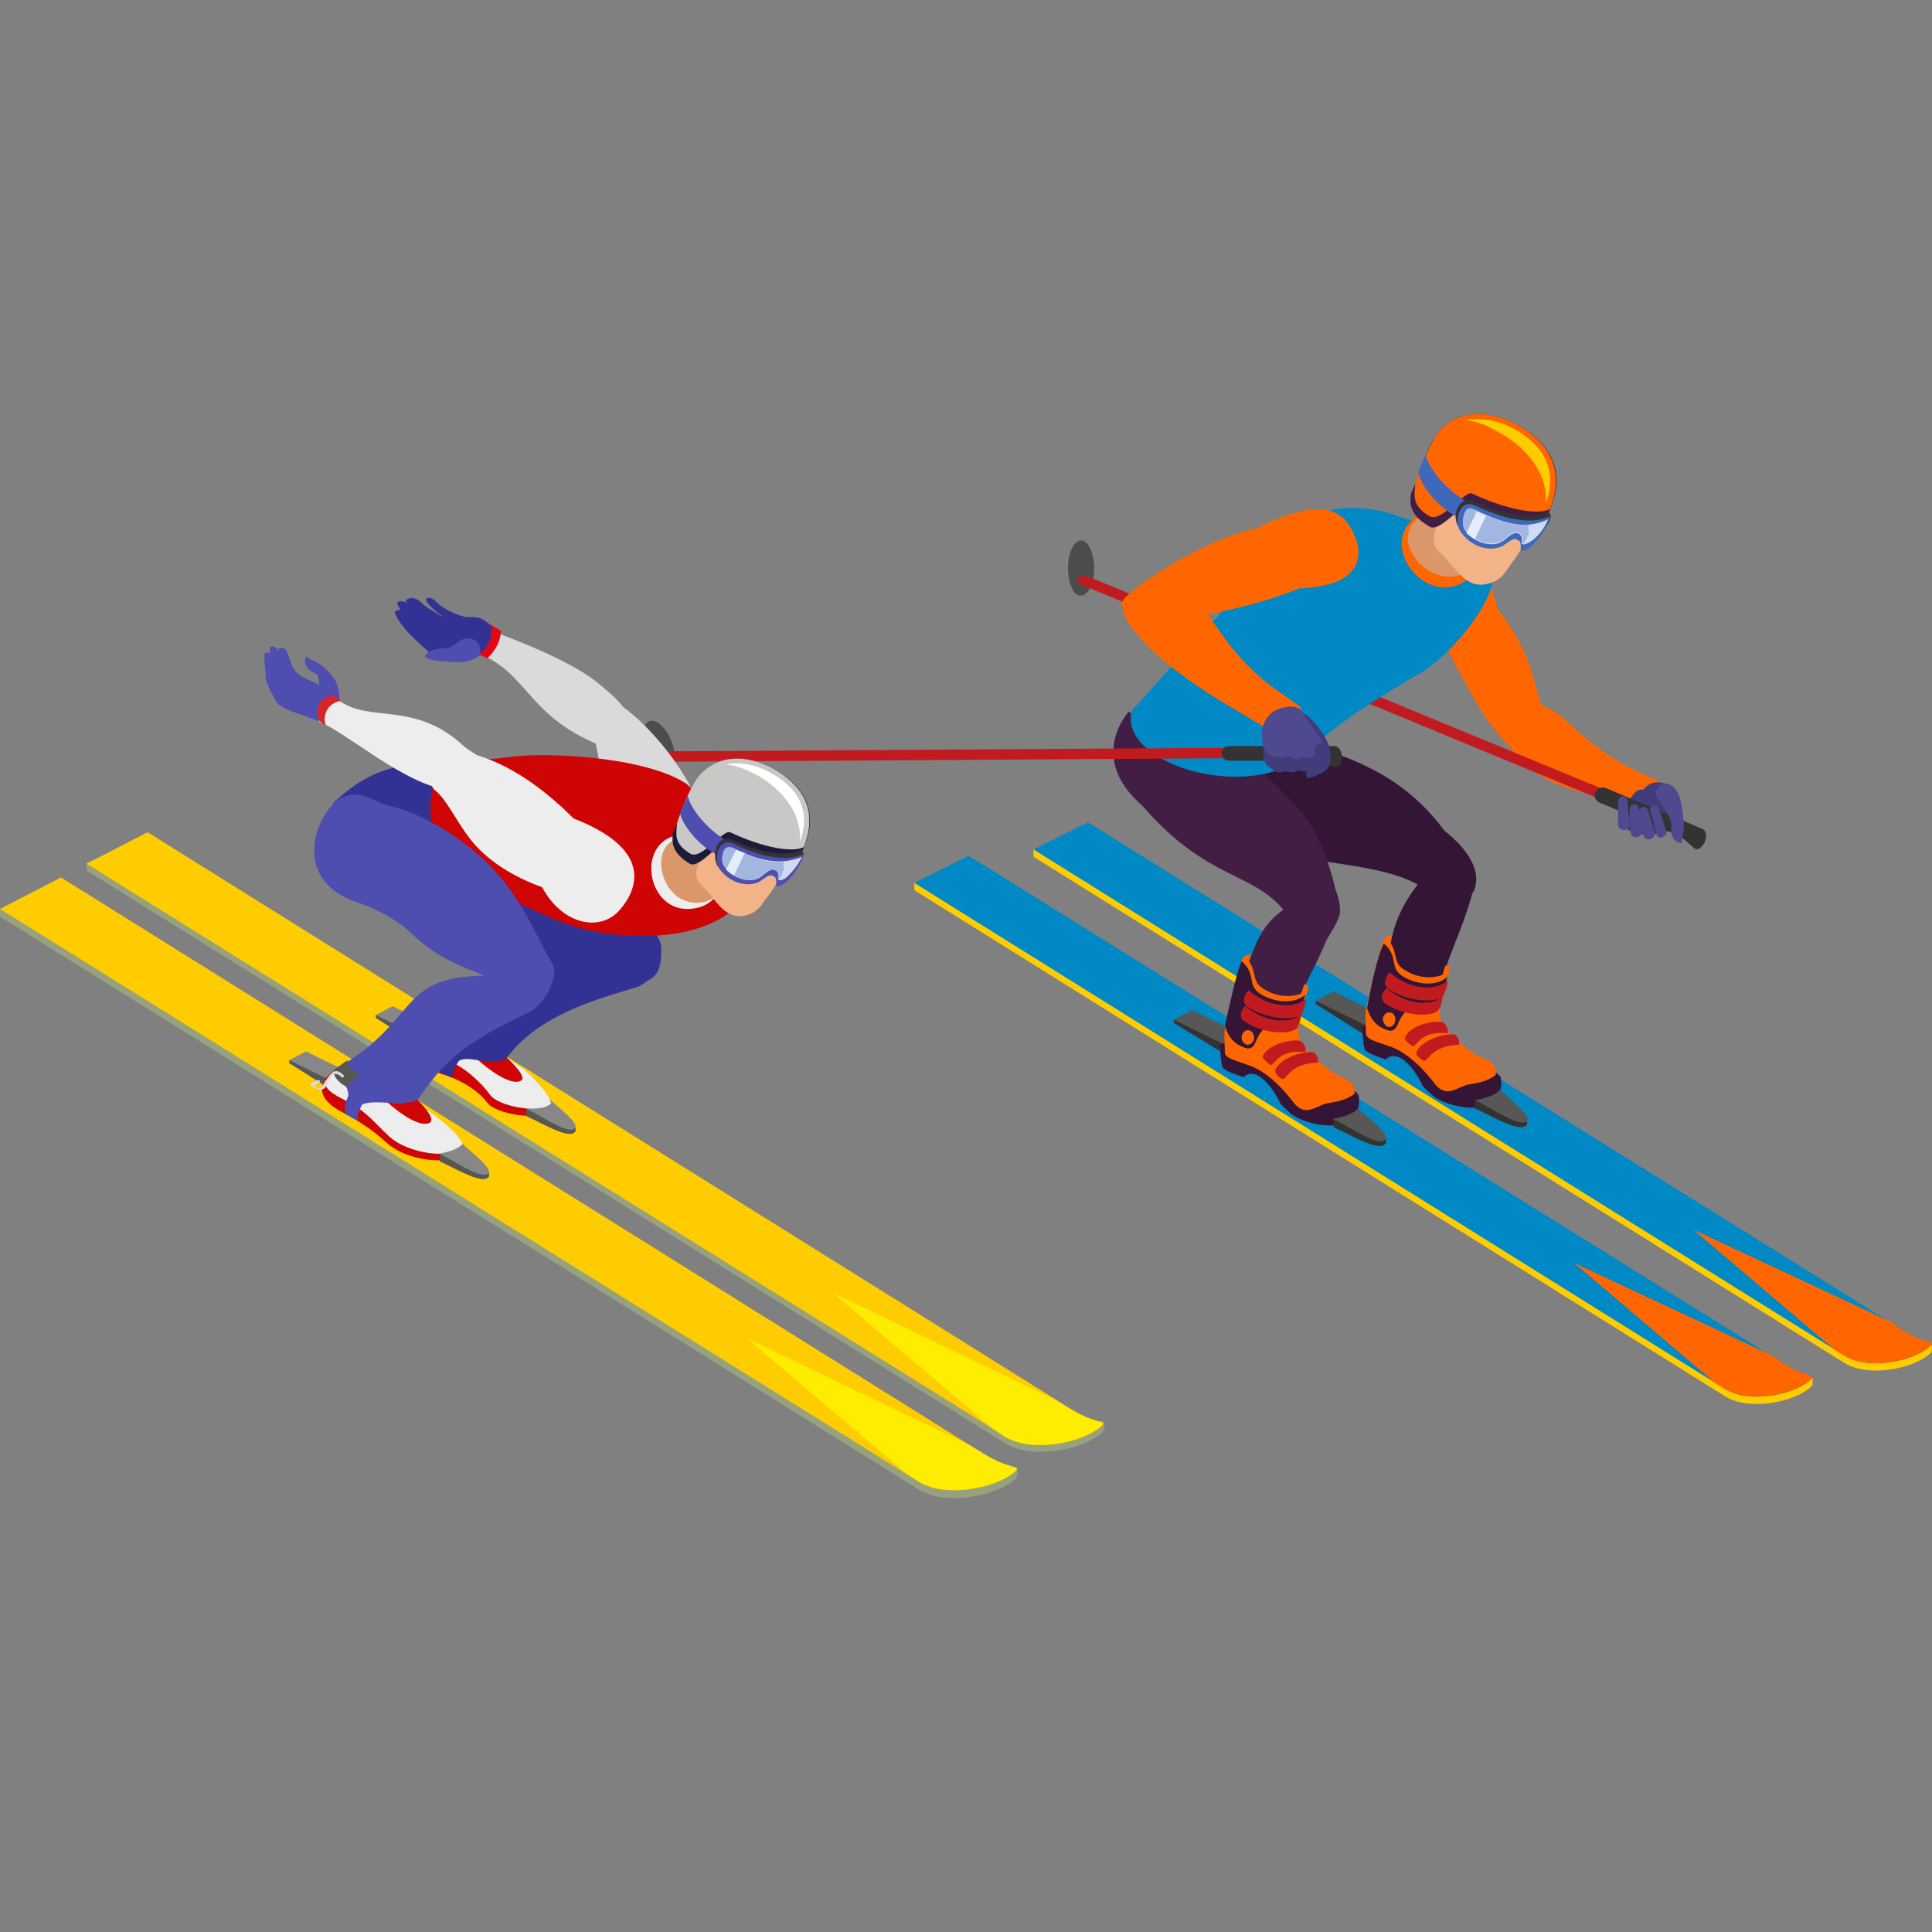 <svg width="56" height="56" viewBox="0 0 56 56" fill="none" xmlns="http://www.w3.org/2000/svg">
<rect x="0" y="0" width="56" height="56" fill="#808080" stroke="none"/>
<g clip-path="url(#clip0)">
<path fill-rule="evenodd" clip-rule="evenodd" d="M41.747 18.448C42.535 19.84 42.99 21.111 44.263 22.08C44.354 22.292 45.081 21.384 44.869 20.779C44.414 20.234 44.687 19.295 43.414 17.661C42.838 15.421 41.929 15.633 41.444 15.966C40.929 16.329 40.838 16.995 41.747 18.448Z" fill="#FF6600"/>
<path fill-rule="evenodd" clip-rule="evenodd" d="M44.172 22.14C45.263 23.109 47.324 23.2 47.839 23.442C48.112 23.411 48.476 22.806 48.051 22.624C47.354 22.322 46.596 22.019 45.475 20.96C45.233 20.717 44.445 20.112 44.081 20.536C43.748 20.929 43.384 21.444 44.172 22.14Z" fill="#FF6600"/>
<path fill-rule="evenodd" clip-rule="evenodd" d="M48.264 22.715C48.597 22.836 48.657 23.532 48.627 23.926C48.173 24.35 47.142 24.168 47.142 23.986C47.051 23.714 47.142 23.381 47.233 23.2C47.294 23.048 47.475 22.836 47.627 22.897C47.779 22.685 48.021 22.624 48.264 22.715Z" fill="#413C7A"/>
<path fill-rule="evenodd" clip-rule="evenodd" d="M31.715 16.479C31.715 16.933 31.533 17.266 31.321 17.266C31.109 17.266 30.958 16.903 30.958 16.449C30.958 15.995 31.139 15.662 31.352 15.662C31.564 15.692 31.715 16.056 31.715 16.479Z" fill="#4C4C4C"/>
<path fill-rule="evenodd" clip-rule="evenodd" d="M31.564 16.722L49.385 24.078C49.173 24.199 49.142 24.078 49.173 24.32L31.382 16.964C31.079 16.843 31.261 16.601 31.564 16.722Z" fill="#C21B1F"/>
<path fill-rule="evenodd" clip-rule="evenodd" d="M46.536 22.837L49.324 24.017C49.627 24.138 49.324 24.744 49.112 24.592C48.93 24.441 48.779 24.259 48.536 24.169L46.354 23.261C46.233 23.2 46.203 23.079 46.233 22.988C46.293 22.837 46.415 22.806 46.536 22.837Z" fill="#333333"/>
<path fill-rule="evenodd" clip-rule="evenodd" d="M31.533 24.047L29.957 24.622V24.834L53.476 39.515C54.173 39.939 55.507 39.667 55.962 39.213C55.992 39.182 55.992 39.182 55.992 39.152V38.97C55.871 38.94 55.507 39.001 55.113 38.758L31.533 24.047Z" fill="#FFCC00"/>
<path fill-rule="evenodd" clip-rule="evenodd" d="M31.533 23.835L29.957 24.622L53.476 39.303C54.173 39.727 55.507 39.455 55.962 39.001C56.113 38.849 55.81 38.97 55.143 38.547L31.533 23.835Z" fill="#0089C4"/>
<path fill-rule="evenodd" clip-rule="evenodd" d="M38.656 28.86L38.141 29.012V29.102L39.626 30.041L40.141 29.768L38.656 28.86Z" fill="#333333"/>
<path fill-rule="evenodd" clip-rule="evenodd" d="M38.656 28.739L38.141 29.012L39.747 29.799L40.262 29.526L38.656 28.739Z" fill="#575756"/>
<path fill-rule="evenodd" clip-rule="evenodd" d="M49.082 35.641L53.173 39.122L53.477 39.303C54.174 39.727 55.507 39.455 55.962 39.001C56.113 38.849 55.81 38.97 55.143 38.547L54.78 38.304L49.082 35.641Z" fill="#FF6600"/>
<path fill-rule="evenodd" clip-rule="evenodd" d="M39.989 30.192C40.202 30.797 41.111 30.858 41.687 29.92C41.565 28.164 42.232 27.589 42.717 25.742C42.929 24.41 42.05 25.319 41.202 25.5C39.565 27.498 40.717 28.739 39.989 30.192Z" fill="#351536"/>
<path fill-rule="evenodd" clip-rule="evenodd" d="M41.535 25.954C41.838 25.985 42.475 26.197 42.717 25.833C42.899 25.41 42.778 24.804 41.868 24.078C40.232 21.868 38.11 21.838 36.959 21.142C35.898 21.686 35.261 21.505 34.564 21.323C34.049 22.564 34.776 23.775 35.898 24.35C37.444 25.168 40.353 24.834 41.535 25.954Z" fill="#351536"/>
<path fill-rule="evenodd" clip-rule="evenodd" d="M28.078 25.016L26.502 25.591V25.803L50.021 40.484C50.718 40.908 52.052 40.635 52.507 40.181C52.537 40.151 52.537 40.151 52.537 40.121V39.939C52.416 39.909 52.052 39.969 51.658 39.727L28.078 25.016Z" fill="#FFCC00"/>
<path fill-rule="evenodd" clip-rule="evenodd" d="M28.078 24.804L26.502 25.591L50.021 40.272C50.718 40.696 52.052 40.423 52.507 39.969C52.658 39.818 52.355 39.939 51.688 39.515L28.078 24.804Z" fill="#0089C4"/>
<path fill-rule="evenodd" clip-rule="evenodd" d="M35.746 29.284C35.807 30.041 35.625 31.04 37.231 30.616C37.231 29.375 37.989 28.406 38.444 27.256C39.474 25.621 38.292 26.59 37.444 26.227C36.201 26.862 36.231 28.194 35.746 29.284Z" fill="#431E44"/>
<path fill-rule="evenodd" clip-rule="evenodd" d="M45.627 36.609L49.718 40.09L50.021 40.272C50.718 40.696 52.052 40.423 52.507 39.969C52.658 39.818 52.355 39.939 51.688 39.515L51.325 39.273L45.627 36.609Z" fill="#FF6600"/>
<path fill-rule="evenodd" clip-rule="evenodd" d="M37.231 26.409C37.625 26.893 38.141 27.044 38.535 26.863C38.747 26.772 38.989 26.469 38.716 25.803C38.262 23.926 37.747 23.503 36.565 22.352C37.019 22.14 37.08 21.686 35.686 20.778C34.504 20.839 33.291 21.051 32.715 20.627C32.109 21.384 32.018 22.413 33.109 23.351C34.989 25.531 36.322 25.258 37.231 26.409Z" fill="#431E44"/>
<path fill-rule="evenodd" clip-rule="evenodd" d="M40.535 14.967C40.414 14.906 39.626 14.634 38.717 14.755C38.05 14.846 37.14 15.845 37.05 15.996C35.625 17.479 33.564 19.749 32.806 20.597C32.412 22.08 35.898 23.2 37.656 22.02C38.656 21.051 39.444 20.536 40.959 19.628C41.959 19.144 43.141 17.63 43.263 16.874C43.293 16.571 43.263 16.208 43.05 16.056C42.263 15.451 40.656 15.027 40.535 14.967Z" fill="#0089C4"/>
<path fill-rule="evenodd" clip-rule="evenodd" d="M36.383 15.329C34.928 15.602 32.503 17.176 32.503 17.509C32.564 17.842 33.049 18.477 33.534 18.266C34.928 17.69 35.867 17.781 37.656 17.055C39.505 16.994 39.565 16.056 39.201 15.39C38.929 14.845 38.383 14.331 36.383 15.329Z" fill="#FF6600"/>
<path fill-rule="evenodd" clip-rule="evenodd" d="M32.837 18.235C33.958 19.688 36.261 20.778 36.837 21.202C37.019 21.383 38.08 20.748 37.595 20.415C36.837 19.87 36.171 19.537 35.14 17.993C34.928 17.66 34.079 16.631 33.534 17.024C32.988 17.388 32.079 17.206 32.837 18.235Z" fill="#FF6600"/>
<path fill-rule="evenodd" clip-rule="evenodd" d="M40.99 15.027C39.929 15.875 41.414 17.721 42.596 16.753C43.566 15.935 42.444 13.847 40.99 15.027Z" fill="#FF6600"/>
<path fill-rule="evenodd" clip-rule="evenodd" d="M42.535 13.998C42.535 13.998 42.111 14.392 41.171 14.967C40.111 15.663 41.596 17.328 42.657 16.48C42.99 16.208 43.141 15.602 43.657 14.694C43.899 14.452 42.535 13.998 42.535 13.998Z" fill="#DB9669"/>
<path fill-rule="evenodd" clip-rule="evenodd" d="M44.778 13.937C44.657 14.179 44.657 14.452 44.596 14.724C44.596 15.027 44.202 14.966 44.293 15.481C44.202 15.784 43.929 16.177 43.748 16.419C43.626 16.601 43.475 16.873 43.05 16.934C42.444 17.055 42.141 16.359 41.717 15.995C41.323 15.632 41.778 15.118 41.808 14.664C41.838 13.846 42.293 12.878 43.232 12.908C43.657 12.908 44.263 13.12 44.566 13.392C44.687 13.453 44.899 13.695 44.778 13.937Z" fill="#F2B387"/>
<path fill-rule="evenodd" clip-rule="evenodd" d="M44.839 14.966C45.293 14.058 45.293 13.059 44.02 12.333C43.081 11.818 42.111 11.879 41.596 12.666C41.353 12.999 41.141 13.816 40.899 14.3C40.868 14.543 40.808 14.906 41.444 15.269C41.747 15.451 42.475 14.482 42.626 14.573C43.657 15.087 44.536 15.209 44.839 14.966Z" fill="#431E44"/>
<path fill-rule="evenodd" clip-rule="evenodd" d="M44.93 14.754C45.263 13.907 45.172 12.999 44.02 12.333C43.081 11.818 42.111 11.879 41.596 12.666C41.414 12.969 41.111 13.725 41.02 14.028C41.02 14.3 40.868 14.633 41.444 14.966C41.778 15.148 42.475 14.21 42.657 14.3C43.687 14.785 44.596 14.936 44.93 14.754Z" fill="#FF6600"/>
<path fill-rule="evenodd" clip-rule="evenodd" d="M44.808 14.603C45.081 13.846 44.96 13.059 43.929 12.454C43.444 12.181 42.929 12.091 42.505 12.181C42.808 12.212 43.111 12.333 43.414 12.514C44.384 13.029 44.869 13.846 44.808 14.603Z" fill="#FFCC00"/>
<path fill-rule="evenodd" clip-rule="evenodd" d="M41.323 13.181C41.414 13.604 41.959 14.24 42.566 14.573C42.475 14.603 42.444 14.845 42.263 14.997C41.687 14.724 41.171 14.059 41.111 13.695C41.171 13.514 41.262 13.332 41.323 13.181Z" fill="#3F68BA"/>
<path fill-rule="evenodd" clip-rule="evenodd" d="M42.747 14.542C43.535 14.906 44.323 15.087 44.899 14.845L44.96 14.966C44.869 15.269 44.596 15.572 44.384 15.723C43.96 15.935 44.263 15.602 43.899 15.541C43.748 15.511 43.596 15.753 43.384 15.783C43.081 15.874 42.566 15.753 42.293 15.299C42.05 14.966 42.263 14.33 42.747 14.542Z" fill="#333333"/>
<path fill-rule="evenodd" clip-rule="evenodd" d="M42.778 14.664C43.566 15.027 44.354 15.239 44.93 14.966C44.869 15.269 44.536 15.753 44.293 15.905C43.869 16.116 44.263 15.693 43.929 15.632C43.778 15.602 43.626 15.844 43.414 15.874C43.111 15.965 42.626 15.844 42.323 15.39C42.141 15.118 42.293 14.421 42.778 14.664Z" fill="#3F68BA"/>
<path fill-rule="evenodd" clip-rule="evenodd" d="M44.869 15.057C44.748 15.36 44.536 15.602 44.323 15.723C43.899 15.935 44.293 15.511 43.96 15.451C43.808 15.421 43.626 15.693 43.414 15.754C43.02 15.875 42.293 15.511 42.414 15.027C42.475 14.724 42.596 14.724 42.778 14.815C43.687 15.239 44.263 15.33 44.869 15.057Z" fill="#D0DAF2"/>
<path fill-rule="evenodd" clip-rule="evenodd" d="M44.172 15.754C44.051 15.754 44.263 15.481 43.96 15.421C43.808 15.39 43.626 15.663 43.414 15.723C43.02 15.844 42.293 15.481 42.414 14.997C42.475 14.694 42.596 14.694 42.778 14.785C43.414 15.088 43.899 15.239 44.323 15.209C44.293 15.269 44.293 15.36 44.323 15.451C44.263 15.542 44.233 15.663 44.172 15.754Z" fill="#A3B6E0"/>
<path fill-rule="evenodd" clip-rule="evenodd" d="M43.081 14.936L42.747 15.632C42.657 15.572 42.566 15.511 42.505 15.451L42.808 14.815C42.899 14.876 42.99 14.906 43.081 14.936Z" fill="#E5ECFC"/>
<path fill-rule="evenodd" clip-rule="evenodd" d="M19.471 21.504C19.622 21.928 19.622 22.322 19.41 22.382C19.228 22.473 18.925 22.201 18.774 21.777C18.622 21.353 18.622 20.96 18.834 20.899C19.047 20.838 19.319 21.111 19.471 21.504Z" fill="#4C4C4C"/>
<path fill-rule="evenodd" clip-rule="evenodd" d="M19.441 21.777L38.747 21.656C38.595 21.837 38.504 21.747 38.626 21.959L19.35 22.079C19.047 22.079 19.137 21.777 19.441 21.777Z" fill="#C21B1F"/>
<path fill-rule="evenodd" clip-rule="evenodd" d="M35.625 21.625H38.656C38.989 21.625 38.959 22.291 38.686 22.231C38.444 22.17 38.262 22.049 37.989 22.049H35.625C35.504 22.049 35.413 21.959 35.413 21.837C35.413 21.716 35.504 21.625 35.625 21.625Z" fill="#333333"/>
<path fill-rule="evenodd" clip-rule="evenodd" d="M37.837 20.688C38.686 21.444 38.595 21.989 38.535 22.171C38.474 22.383 38.171 22.473 37.928 22.564C37.777 22.443 37.868 22.292 38.201 22.171C38.201 21.868 37.534 21.02 37.837 20.688Z" fill="#413C7A"/>
<path fill-rule="evenodd" clip-rule="evenodd" d="M37.625 21.656C37.777 21.626 37.898 21.565 37.868 21.474C37.868 21.414 37.716 21.353 37.565 21.384C37.413 21.414 37.292 21.474 37.322 21.565C37.353 21.626 37.474 21.686 37.625 21.656Z" fill="#CF8453"/>
<path fill-rule="evenodd" clip-rule="evenodd" d="M36.656 21.111C36.625 20.748 37.11 20.778 37.413 20.869C37.625 20.93 37.959 21.474 38.11 21.777C38.201 21.959 38.231 22.05 38.322 22.11C38.444 22.231 38.231 22.352 37.989 22.322C37.868 22.383 37.747 22.383 37.656 22.322C37.534 22.383 37.444 22.413 37.262 22.352C37.171 22.383 37.019 22.413 36.959 22.352C36.868 22.292 36.777 22.231 36.746 22.201C36.565 22.019 36.625 21.808 36.625 21.686C36.595 21.353 36.656 21.172 36.656 21.111Z" fill="#413C7A"/>
<path fill-rule="evenodd" clip-rule="evenodd" d="M36.625 21.686C36.534 21.262 36.565 20.99 36.777 20.748C36.959 20.506 37.565 20.354 37.747 20.627C37.898 20.869 38.08 21.141 38.353 21.535C38.141 21.535 38.08 21.686 38.11 21.807C38.171 21.868 37.959 22.049 37.747 21.928C37.656 22.019 37.534 22.019 37.322 21.898C37.201 21.989 37.14 21.959 36.959 21.928C36.868 21.928 36.716 21.837 36.625 21.686Z" fill="#4F498F"/>
<path fill-rule="evenodd" clip-rule="evenodd" d="M48.718 23.23C48.748 23.381 48.809 23.775 48.809 23.926C48.809 24.138 48.748 24.229 48.748 24.441C48.536 24.41 48.415 24.289 48.445 23.926C48.415 23.381 47.748 23.109 48.112 22.776C48.264 22.624 48.597 22.715 48.718 23.23Z" fill="#4F498F"/>
<path fill-rule="evenodd" clip-rule="evenodd" d="M47.233 23.896L47.172 23.23C47.172 23.018 46.9 23.048 46.9 23.26V23.896C46.9 24.108 47.263 24.108 47.233 23.896Z" fill="#4F498F"/>
<path fill-rule="evenodd" clip-rule="evenodd" d="M47.597 24.108L47.506 23.442C47.475 23.23 47.233 23.291 47.233 23.472L47.263 24.108C47.263 24.35 47.597 24.29 47.597 24.108Z" fill="#4F498F"/>
<path fill-rule="evenodd" clip-rule="evenodd" d="M47.96 24.138L47.779 23.502C47.718 23.321 47.475 23.381 47.506 23.563L47.627 24.198C47.657 24.41 47.991 24.35 47.96 24.138Z" fill="#4F498F"/>
<path fill-rule="evenodd" clip-rule="evenodd" d="M48.294 24.077L48.082 23.442C48.021 23.26 47.779 23.351 47.839 23.533L48.021 24.168C48.021 24.38 48.354 24.259 48.294 24.077Z" fill="#4F498F"/>
<path fill-rule="evenodd" clip-rule="evenodd" d="M41.626 29.163C41.535 29.526 41.596 29.95 41.99 30.252C42.202 30.404 42.444 30.555 42.657 30.706C42.929 30.918 43.475 31.07 43.505 31.251C43.657 32.523 41.868 32.099 41.505 31.735C41.414 31.645 41.293 31.554 41.232 31.463C40.99 30.948 40.505 30.373 40.171 30.706C39.989 30.646 39.686 30.555 39.565 30.434C39.505 30.313 39.505 29.98 39.474 29.798C39.505 29.738 39.595 29.738 39.626 29.677C39.838 29.344 39.959 29.526 40.353 29.193L41.626 29.163Z" fill="#351536"/>
<path fill-rule="evenodd" clip-rule="evenodd" d="M43.354 31.161C43.141 31.312 42.96 31.373 42.566 31.433C42.263 31.494 41.959 31.827 41.626 31.463C41.353 31.1 40.838 30.495 40.232 30.313C39.898 30.192 39.626 30.131 39.595 29.98C39.595 29.829 39.565 29.496 39.595 29.254C39.686 28.8 39.929 27.801 40.08 27.316C40.111 27.256 40.111 27.135 40.353 27.105C40.323 27.165 40.323 27.256 40.292 27.316C40.535 27.649 40.353 27.922 40.747 28.134C41.081 28.346 41.505 28.376 41.808 28.255C41.838 28.194 41.868 28.043 41.899 27.982C41.899 27.982 42.05 28.013 42.02 28.103C41.899 28.497 41.505 29.375 41.899 29.829C42.05 30.01 42.444 30.343 42.657 30.495C42.99 30.737 43.414 30.707 43.354 31.161Z" fill="#FF6600"/>
<path fill-rule="evenodd" clip-rule="evenodd" d="M43.475 31.796C43.384 31.827 43.263 31.827 43.202 31.857C43.111 31.887 42.869 31.918 42.747 31.918V32.129C43.172 32.311 43.96 32.795 44.202 32.644C44.233 32.614 44.263 32.614 44.263 32.583V32.462H44.202C44.051 32.281 43.657 32.008 43.475 31.796Z" fill="#333333"/>
<path fill-rule="evenodd" clip-rule="evenodd" d="M43.475 31.584C43.384 31.736 42.99 31.857 42.747 31.887C43.172 32.069 43.96 32.644 44.233 32.523C44.475 32.402 43.748 31.857 43.475 31.584Z" fill="#575756"/>
<path fill-rule="evenodd" clip-rule="evenodd" d="M39.626 29.223C39.717 29.496 39.838 29.708 40.141 29.829C40.323 29.92 40.444 29.889 40.535 29.647C40.808 28.981 41.474 28.981 41.747 29.193C41.778 28.8 41.899 28.527 41.959 28.315C41.656 28.588 41.111 28.558 40.687 28.315C40.232 28.043 40.565 27.74 40.111 27.347C39.929 27.68 39.717 28.679 39.626 29.223Z" fill="#351536"/>
<path fill-rule="evenodd" clip-rule="evenodd" d="M40.262 29.768C40.353 29.768 40.444 29.678 40.444 29.557C40.444 29.436 40.383 29.345 40.262 29.345C40.171 29.345 40.08 29.436 40.08 29.557C40.111 29.678 40.171 29.768 40.262 29.768Z" fill="#FF6600"/>
<path fill-rule="evenodd" clip-rule="evenodd" d="M41.929 28.436C41.747 28.648 40.989 28.8 40.292 28.194C40.202 28.225 40.05 28.527 40.232 28.648C40.656 28.981 41.596 29.133 41.838 28.86C41.868 28.8 42.02 28.406 41.929 28.436Z" fill="#C21B1F"/>
<path fill-rule="evenodd" clip-rule="evenodd" d="M41.778 28.891C41.626 29.102 40.868 29.224 40.202 28.648C40.111 28.679 39.959 28.951 40.141 29.072C40.565 29.405 41.444 29.526 41.687 29.284C41.747 29.224 41.868 28.86 41.778 28.891Z" fill="#C21B1F"/>
<path fill-rule="evenodd" clip-rule="evenodd" d="M40.99 30.314C41.171 30.132 41.323 29.89 41.959 29.95C41.99 29.89 41.929 29.617 41.747 29.617C41.323 29.587 40.777 29.829 40.717 30.102C40.717 30.162 40.959 30.374 40.99 30.314Z" fill="#C21B1F"/>
<path fill-rule="evenodd" clip-rule="evenodd" d="M41.323 30.737C41.505 30.555 41.656 30.313 42.293 30.283C42.323 30.223 42.263 29.95 42.081 29.98C41.656 29.98 41.111 30.253 41.05 30.525C41.05 30.616 41.293 30.798 41.323 30.737Z" fill="#C21B1F"/>
<path fill-rule="evenodd" clip-rule="evenodd" d="M34.564 29.375L34.019 29.557V29.647L35.504 30.555L36.019 30.313L34.564 29.375Z" fill="#333333"/>
<path fill-rule="evenodd" clip-rule="evenodd" d="M34.564 29.284L34.019 29.556L35.625 30.343L36.171 30.071L34.564 29.284Z" fill="#575756"/>
<path fill-rule="evenodd" clip-rule="evenodd" d="M37.504 29.678C37.413 30.041 37.474 30.465 37.868 30.767C38.08 30.919 38.322 31.07 38.535 31.221C38.807 31.433 39.353 31.585 39.383 31.766C39.535 33.038 37.747 32.614 37.383 32.251C37.292 32.16 37.171 32.069 37.11 31.978C36.868 31.464 36.383 30.889 36.049 31.221C35.867 31.161 35.564 31.07 35.443 30.949C35.383 30.828 35.383 30.495 35.352 30.313C35.383 30.253 35.474 30.253 35.504 30.192C35.716 29.859 35.837 30.041 36.231 29.708L37.504 29.678Z" fill="#351536"/>
<path fill-rule="evenodd" clip-rule="evenodd" d="M39.262 31.706C39.05 31.857 38.868 31.918 38.474 31.978C38.171 32.039 37.868 32.371 37.534 32.008C37.262 31.645 36.746 31.04 36.14 30.858C35.807 30.737 35.534 30.676 35.504 30.525C35.504 30.374 35.474 30.041 35.504 29.799C35.595 29.345 35.837 28.346 35.989 27.861C36.019 27.801 36.019 27.68 36.261 27.649C36.231 27.71 36.231 27.801 36.201 27.861C36.443 28.194 36.261 28.467 36.656 28.679C36.989 28.89 37.413 28.921 37.716 28.8C37.747 28.739 37.777 28.588 37.807 28.527C37.807 28.527 37.959 28.558 37.928 28.648C37.807 29.042 37.413 29.92 37.807 30.374C37.959 30.555 38.353 30.888 38.565 31.04C38.868 31.282 39.292 31.252 39.262 31.706Z" fill="#FF6600"/>
<path fill-rule="evenodd" clip-rule="evenodd" d="M39.383 32.341C39.292 32.372 39.171 32.372 39.11 32.402C39.02 32.432 38.777 32.462 38.656 32.462V32.674C39.08 32.856 39.868 33.34 40.111 33.189C40.141 33.159 40.171 33.159 40.171 33.128V33.007H40.111C39.959 32.795 39.565 32.523 39.383 32.341Z" fill="#333333"/>
<path fill-rule="evenodd" clip-rule="evenodd" d="M39.353 32.129C39.262 32.281 38.868 32.402 38.626 32.432C39.05 32.614 39.838 33.189 40.111 33.068C40.383 32.916 39.626 32.372 39.353 32.129Z" fill="#575756"/>
<path fill-rule="evenodd" clip-rule="evenodd" d="M35.504 29.738C35.595 30.011 35.716 30.222 36.019 30.343C36.201 30.434 36.322 30.404 36.413 30.162C36.686 29.496 37.353 29.496 37.625 29.708C37.656 29.314 37.777 29.042 37.837 28.83C37.534 29.102 36.989 29.072 36.565 28.83C36.11 28.558 36.443 28.255 35.989 27.861C35.837 28.194 35.625 29.193 35.504 29.738Z" fill="#351536"/>
<path fill-rule="evenodd" clip-rule="evenodd" d="M36.171 30.283C36.261 30.283 36.352 30.192 36.352 30.071C36.352 29.95 36.261 29.859 36.171 29.859C36.08 29.859 35.989 29.95 35.989 30.071C35.989 30.192 36.08 30.283 36.171 30.283Z" fill="#FF6600"/>
<path fill-rule="evenodd" clip-rule="evenodd" d="M37.837 28.951C37.656 29.163 36.898 29.314 36.201 28.709C36.11 28.739 35.958 29.042 36.14 29.163C36.565 29.496 37.504 29.647 37.747 29.375C37.777 29.314 37.898 28.921 37.837 28.951Z" fill="#C21B1F"/>
<path fill-rule="evenodd" clip-rule="evenodd" d="M37.686 29.405C37.534 29.617 36.777 29.738 36.11 29.163C36.019 29.193 35.867 29.465 36.049 29.586C36.474 29.919 37.353 30.04 37.595 29.798C37.625 29.768 37.777 29.375 37.686 29.405Z" fill="#C21B1F"/>
<path fill-rule="evenodd" clip-rule="evenodd" d="M36.868 30.858C37.05 30.676 37.201 30.434 37.837 30.495C37.868 30.434 37.807 30.162 37.625 30.162C37.201 30.131 36.656 30.374 36.595 30.646C36.625 30.707 36.837 30.919 36.868 30.858Z" fill="#C21B1F"/>
<path fill-rule="evenodd" clip-rule="evenodd" d="M37.231 31.252C37.413 31.07 37.565 30.828 38.201 30.798C38.231 30.737 38.171 30.465 37.989 30.495C37.565 30.495 37.019 30.767 36.959 31.04C36.959 31.131 37.171 31.343 37.231 31.252Z" fill="#C21B1F"/>
<path fill-rule="evenodd" clip-rule="evenodd" d="M4.278 24.351L2.51 25.006V25.234L29.148 41.841C29.947 42.325 31.43 42.011 31.943 41.527C31.971 41.499 31.971 41.47 32 41.442V41.214C31.857 41.157 31.458 41.271 31.03 40.986L4.278 24.351Z" fill="#97A17D"/>
<path fill-rule="evenodd" clip-rule="evenodd" d="M4.278 24.123L2.51 25.035L29.148 41.642C29.947 42.126 31.43 41.812 31.943 41.328C32.114 41.157 31.772 41.3 31.002 40.816L4.278 24.123Z" fill="#FFCC00"/>
<path fill-rule="evenodd" clip-rule="evenodd" d="M11.38 29.279L10.895 29.422V29.507L12.292 30.39L12.777 30.134L11.38 29.279Z" fill="#575756"/>
<path fill-rule="evenodd" clip-rule="evenodd" d="M11.38 29.166L10.895 29.422L12.406 30.163L12.891 29.906L11.38 29.166Z" fill="#878787"/>
<path fill-rule="evenodd" clip-rule="evenodd" d="M12.578 29.421L12.178 29.706C12.178 29.934 12.349 30.076 12.549 30.191C12.72 30.048 12.777 29.963 12.948 29.82C12.692 29.706 12.549 29.592 12.578 29.421Z" fill="#575756"/>
<path d="M11.807 30.276C11.779 30.276 11.75 30.276 11.693 30.248L11.522 30.162L11.494 30.134C11.494 30.105 11.494 30.105 11.522 30.105L11.722 29.991C11.75 29.991 11.779 29.991 11.779 30.02C11.779 30.048 11.779 30.077 11.75 30.077L11.608 30.162L11.693 30.219C11.779 30.276 11.836 30.191 11.95 30.02C12.036 29.877 12.121 29.763 12.235 29.735C12.321 29.735 12.378 29.763 12.463 29.849C12.492 29.877 12.492 29.906 12.463 29.906C12.435 29.934 12.406 29.934 12.406 29.906C12.349 29.849 12.292 29.82 12.235 29.82C12.15 29.82 12.093 29.934 12.007 30.048C12.007 30.134 11.921 30.276 11.807 30.276Z" fill="#DADADA"/>
<path fill-rule="evenodd" clip-rule="evenodd" d="M14.175 29.564C14.089 29.906 14.146 30.305 14.517 30.589C14.717 30.732 14.945 30.874 15.144 31.017C17.312 32.726 14.488 32.469 14.118 31.957C13.861 31.615 13.376 31.302 12.806 31.131C12.378 30.988 11.893 30.817 12.264 30.276C12.463 29.963 12.578 29.934 12.977 29.649L14.175 29.564Z" fill="#CF0404"/>
<path fill-rule="evenodd" clip-rule="evenodd" d="M15.943 32.042C15.857 32.071 15.743 32.071 15.686 32.099C15.601 32.127 15.373 32.156 15.258 32.156V32.355C15.658 32.526 16.399 32.982 16.628 32.84C16.656 32.811 16.684 32.811 16.684 32.783V32.669H16.628C16.485 32.498 16.114 32.241 15.943 32.042Z" fill="#575756"/>
<path fill-rule="evenodd" clip-rule="evenodd" d="M15.914 31.843C15.829 31.985 15.458 32.099 15.23 32.128C15.629 32.298 16.371 32.84 16.627 32.726C16.884 32.612 16.171 32.099 15.914 31.843Z" fill="#878787"/>
<path fill-rule="evenodd" clip-rule="evenodd" d="M15.972 31.985C15.658 32.299 14.431 32.071 14.203 31.729C13.947 31.387 13.462 30.903 12.891 30.703C12.578 30.59 12.207 30.59 12.235 30.333C12.235 30.305 12.264 30.276 12.292 30.248C12.492 29.934 12.606 29.906 13.005 29.621L14.203 29.536C14.118 29.878 14.175 30.276 14.545 30.561C14.745 30.703 14.973 30.846 15.173 30.988C15.715 31.473 15.943 31.786 15.972 31.985Z" fill="#EDEDED"/>
<path fill-rule="evenodd" clip-rule="evenodd" d="M13.832 30.704C14.175 31.017 14.802 31.473 15.087 31.33C15.287 31.245 14.916 30.875 14.66 30.618L14.631 30.647C14.403 30.761 14.146 30.732 13.832 30.704Z" fill="#CF0404"/>
<path fill-rule="evenodd" clip-rule="evenodd" d="M24.157 37.483L28.777 41.414L29.119 41.642C29.918 42.126 31.401 41.813 31.914 41.328C32.086 41.157 31.743 41.3 30.973 40.816L30.545 40.559L24.157 37.483Z" fill="#FFED00"/>
<path fill-rule="evenodd" clip-rule="evenodd" d="M1.768 25.662L0 26.345V26.573L26.638 43.18C27.437 43.664 28.92 43.351 29.433 42.866C29.462 42.838 29.462 42.809 29.49 42.781V42.553C29.348 42.496 28.948 42.61 28.52 42.325L1.768 25.662Z" fill="#97A17D"/>
<path fill-rule="evenodd" clip-rule="evenodd" d="M1.768 25.434L0 26.345L26.638 42.952C27.437 43.436 28.92 43.123 29.433 42.638C29.604 42.467 29.262 42.61 28.492 42.126L1.768 25.434Z" fill="#FFCC00"/>
<path fill-rule="evenodd" clip-rule="evenodd" d="M8.87 30.589L8.385 30.732V30.817L9.782 31.7L10.267 31.444L8.87 30.589Z" fill="#575756"/>
<path fill-rule="evenodd" clip-rule="evenodd" d="M8.87 30.476L8.385 30.732L9.897 31.473L10.381 31.216L8.87 30.476Z" fill="#878787"/>
<path fill-rule="evenodd" clip-rule="evenodd" d="M13.177 29.621C12.521 30.02 12.92 30.361 12.92 30.532C12.806 30.76 12.692 30.96 12.72 31.074C12.834 31.131 13.005 31.188 13.119 31.244C13.091 31.102 13.177 30.96 13.291 30.76C13.547 30.561 14.146 30.903 14.659 30.703C15.629 29.364 17.426 28.937 18.51 28.595C19.736 27.912 18.139 27.798 17.398 27.399C14.831 27.257 15.857 28.367 13.177 29.621Z" fill="#313294"/>
<path fill-rule="evenodd" clip-rule="evenodd" d="M20.335 23.525C19.765 21.845 17.854 20.022 17.426 20.278C17.255 20.364 17.027 21.133 17.255 21.503C17.483 22.471 17.454 23.582 18.595 24.323C19.023 26.26 19.936 26.231 20.364 25.975C20.791 25.747 23.187 25.035 20.335 23.525Z" fill="#DADADA"/>
<path fill-rule="evenodd" clip-rule="evenodd" d="M17.398 19.851C16.428 19.025 14.317 18.341 14.203 18.256C13.804 18.313 13.433 18.769 13.804 18.911C15.287 19.481 15.258 20.677 17.226 21.532C17.483 21.674 17.797 21.475 18.082 21.133C18.339 20.706 18.082 20.421 17.398 19.851Z" fill="#DADADA"/>
<path fill-rule="evenodd" clip-rule="evenodd" d="M14.517 18.284C13.462 17.629 14.203 18.227 14.089 18.142C13.69 18.199 13.376 18.797 13.775 18.939C13.889 18.996 14.004 18.996 14.118 19.082C14.26 18.968 14.517 18.655 14.517 18.284Z" fill="#E30613"/>
<path fill-rule="evenodd" clip-rule="evenodd" d="M14.203 18.113C14.346 18.313 14.146 18.797 13.918 18.939C13.661 18.968 13.005 19.053 12.948 19.053C12.834 19.053 12.749 19.025 12.635 18.996C12.463 18.968 12.435 18.911 12.321 18.797C12.207 18.712 11.922 18.427 11.836 18.341C11.693 18.17 11.494 17.942 11.437 17.743C11.465 17.715 11.551 17.657 11.608 17.686C11.579 17.601 11.494 17.515 11.522 17.458C11.665 17.373 11.807 17.487 11.807 17.487L11.751 17.401C11.893 17.287 12.007 17.344 12.093 17.373C12.178 17.43 12.378 17.629 12.463 17.657C12.663 17.771 13.091 18.056 12.663 17.743C12.492 17.601 12.264 17.373 12.378 17.344C12.578 17.287 12.635 17.487 12.834 17.601C13.005 17.715 13.405 17.914 13.633 17.885C13.918 17.885 14.004 17.942 14.203 18.113Z" fill="#313294"/>
<path fill-rule="evenodd" clip-rule="evenodd" d="M13.633 18.512C13.433 18.455 13.262 18.626 13.091 18.74C12.891 18.854 12.634 18.711 12.349 18.968C12.121 19.167 13.205 19.195 13.376 19.195C13.49 19.195 13.918 19.081 13.918 18.939C13.947 18.626 13.775 18.54 13.633 18.512Z" fill="#4D4EAF"/>
<path fill-rule="evenodd" clip-rule="evenodd" d="M19.166 27.485C19.166 27.172 18.881 26.915 18.738 26.773C16.97 24.95 16.257 24.694 15.972 24.551C15.059 24.038 13.975 23.412 12.606 23.269C12.036 23.212 11.494 24.295 11.266 24.921C11.18 25.263 11.037 25.263 11.18 25.463C11.979 26.403 12.834 26.573 13.376 27.029C15.059 28.14 16.542 27.713 17.654 28.169C18.139 28.396 19.223 28.909 19.166 27.485Z" fill="#313294"/>
<path fill-rule="evenodd" clip-rule="evenodd" d="M20.449 23.81C20.078 23.355 20.307 22.956 19.822 22.671C18.538 21.902 15.772 21.816 14.888 21.93C12.178 22.272 11.209 21.845 9.697 23.297C9.583 24.636 8.927 25.776 11.38 26.061C12.292 25.804 12.521 25.377 12.72 25.405C14.175 25.462 15.487 26.659 17.226 27C18.624 27.257 21.077 27.285 21.847 25.576C22.132 25.092 21.362 24.893 20.449 23.81Z" fill="#CF0404"/>
<path fill-rule="evenodd" clip-rule="evenodd" d="M11.665 30.646C11.551 31.387 12.064 31.928 12.521 32.299C14.802 33.837 12.093 33.951 11.209 33.125C10.866 32.811 10.467 32.526 9.982 32.27C9.583 32.071 9.155 31.757 9.412 31.302C9.611 30.988 9.84 31.045 10.21 30.732L11.665 30.646Z" fill="#CF0404"/>
<path fill-rule="evenodd" clip-rule="evenodd" d="M11.665 30.646C11.551 31.387 12.121 31.985 12.549 32.299C13.177 32.754 13.376 33.011 13.433 33.239C13.148 33.609 11.836 33.467 11.266 32.925C10.923 32.612 10.61 32.213 10.125 31.957C9.811 31.786 9.44 31.643 9.412 31.359C9.412 31.359 9.412 31.33 9.44 31.33C9.64 31.017 9.868 31.074 10.239 30.76L11.665 30.646Z" fill="#EDEDED"/>
<path fill-rule="evenodd" clip-rule="evenodd" d="M9.725 30.988C9.783 31.216 10.096 31.416 10.096 31.757C10.011 31.957 9.954 32.156 10.011 32.299C10.153 32.355 10.267 32.441 10.382 32.498C10.324 32.327 10.41 32.213 10.495 32.014C10.923 31.843 11.608 32.099 12.093 31.9C12.663 31.045 13.177 30.504 14.175 29.934C14.403 29.792 15.258 29.393 15.487 29.251C16.627 28.197 14.859 28.624 14.089 28.282C11.494 28.282 12.178 29.593 9.725 30.988Z" fill="#4D4EAF"/>
<path fill-rule="evenodd" clip-rule="evenodd" d="M19.622 24.209C18.367 24.466 18.795 26.631 20.192 26.317C21.362 26.089 21.362 23.896 19.622 24.209Z" fill="#EDEDED"/>
<path fill-rule="evenodd" clip-rule="evenodd" d="M21.362 24.038C21.362 24.038 20.849 24.18 19.822 24.266C18.652 24.38 19.166 26.402 20.392 26.146C20.791 26.061 21.191 25.633 21.989 25.092C22.275 25.007 21.362 24.038 21.362 24.038Z" fill="#DB9669"/>
<path fill-rule="evenodd" clip-rule="evenodd" d="M23.159 23.782C23.044 24.01 23.044 24.266 22.988 24.494C22.988 24.779 22.617 24.722 22.702 25.178C22.617 25.463 22.389 25.833 22.189 26.061C22.075 26.232 21.932 26.488 21.561 26.545C20.991 26.659 20.706 26.004 20.335 25.662C19.964 25.32 20.392 24.836 20.421 24.409C20.449 23.64 20.877 22.728 21.761 22.756C22.16 22.756 22.731 22.927 22.988 23.212C23.073 23.355 23.273 23.554 23.159 23.782Z" fill="#F2B387"/>
<path fill-rule="evenodd" clip-rule="evenodd" d="M23.216 24.75C23.643 23.924 23.643 22.956 22.446 22.3C21.59 21.816 20.677 21.873 20.164 22.614C19.936 22.927 19.736 23.696 19.508 24.123C19.48 24.351 19.422 24.693 19.993 25.035C20.278 25.206 20.934 24.294 21.105 24.38C22.103 24.864 22.93 24.978 23.216 24.75Z" fill="#1D1B3A"/>
<path fill-rule="evenodd" clip-rule="evenodd" d="M23.301 24.551C23.615 23.753 23.529 22.927 22.446 22.3C21.59 21.816 20.677 21.873 20.164 22.614C19.993 22.87 19.708 23.582 19.622 23.867C19.622 24.123 19.48 24.437 20.021 24.75C20.335 24.921 20.963 24.038 21.162 24.123C22.132 24.579 22.988 24.722 23.301 24.551Z" fill="#CAC7C7"/>
<path fill-rule="evenodd" clip-rule="evenodd" d="M23.187 24.408C23.444 23.696 23.33 22.956 22.36 22.414C21.904 22.158 21.448 22.073 21.048 22.158C21.333 22.186 21.619 22.3 21.904 22.443C22.816 22.956 23.244 23.696 23.187 24.408Z" fill="white"/>
<path fill-rule="evenodd" clip-rule="evenodd" d="M19.936 23.069C20.021 23.468 20.535 24.066 21.077 24.38C20.991 24.408 20.963 24.636 20.791 24.778C20.25 24.522 19.765 23.895 19.708 23.554C19.793 23.383 19.879 23.212 19.936 23.069Z" fill="#4D4EAF"/>
<path fill-rule="evenodd" clip-rule="evenodd" d="M21.248 24.351C21.961 24.693 22.702 24.864 23.244 24.636L23.301 24.75C23.216 25.035 22.959 25.32 22.759 25.462C22.36 25.662 22.645 25.348 22.303 25.291C22.16 25.263 22.018 25.491 21.818 25.519C21.533 25.605 21.077 25.491 20.791 25.092C20.62 24.75 20.791 24.152 21.248 24.351Z" fill="#333333"/>
<path fill-rule="evenodd" clip-rule="evenodd" d="M21.276 24.465C21.989 24.807 22.759 25.006 23.301 24.75C23.244 25.035 22.93 25.491 22.702 25.633C22.303 25.832 22.674 25.434 22.36 25.377C22.217 25.348 22.075 25.576 21.875 25.605C21.59 25.69 21.134 25.576 20.848 25.177C20.677 24.892 20.82 24.237 21.276 24.465Z" fill="#4D4EAF"/>
<path fill-rule="evenodd" clip-rule="evenodd" d="M23.244 24.835C23.13 25.092 22.93 25.32 22.759 25.462C22.36 25.661 22.731 25.262 22.417 25.206C22.274 25.177 22.103 25.433 21.904 25.49C21.533 25.604 20.877 25.262 20.963 24.807C21.02 24.522 21.134 24.522 21.305 24.607C22.132 25.006 22.674 25.063 23.244 24.835Z" fill="#D0DAF2"/>
<path fill-rule="evenodd" clip-rule="evenodd" d="M22.588 25.49C22.474 25.49 22.674 25.234 22.389 25.206C22.246 25.177 22.075 25.433 21.875 25.49C21.505 25.604 20.849 25.262 20.934 24.807C20.991 24.522 21.105 24.522 21.276 24.607C21.875 24.892 22.332 25.035 22.731 24.978C22.702 25.035 22.702 25.12 22.731 25.206C22.674 25.291 22.645 25.405 22.588 25.49Z" fill="#A3B6E0"/>
<path fill-rule="evenodd" clip-rule="evenodd" d="M21.59 24.722L21.276 25.377C21.191 25.32 21.105 25.263 21.048 25.206L21.333 24.636C21.419 24.665 21.505 24.693 21.59 24.722Z" fill="#E5ECFC"/>
<path fill-rule="evenodd" clip-rule="evenodd" d="M12.891 22.073C12.121 23.241 12.549 24.38 13.12 25.434C12.977 25.405 12.834 25.405 12.692 25.377C12.521 25.377 12.264 25.776 11.351 26.032C8.898 25.747 9.554 24.608 9.668 23.269C10.752 22.244 11.551 22.158 12.891 22.073Z" fill="#313294"/>
<path fill-rule="evenodd" clip-rule="evenodd" d="M12.72 22.842C11.522 22.557 9.925 21.161 9.269 20.933C9.127 20.534 9.583 20.107 9.783 20.278C10.724 20.99 12.007 20.278 13.462 21.645C13.718 21.816 14.089 22.528 13.918 22.984C13.832 23.126 13.633 23.155 12.72 22.842Z" fill="#EDEDED"/>
<path fill-rule="evenodd" clip-rule="evenodd" d="M9.412 20.506C9.355 20.734 9.326 20.791 9.241 20.905C8.699 20.677 8.471 20.677 8.071 20.421C7.957 20.278 7.758 19.879 7.701 19.68C7.701 19.452 7.644 19.139 7.672 18.939C7.701 18.911 7.786 18.911 7.815 18.939C7.843 18.882 7.786 18.74 7.872 18.74C8.014 18.712 8.071 18.882 8.071 18.882V18.797C8.214 18.74 8.3 18.826 8.328 18.911C8.357 18.968 8.442 19.224 8.471 19.31C8.642 19.651 8.955 19.68 9.241 19.851C9.754 20.107 9.469 20.221 9.412 20.506Z" fill="#4D4EAF"/>
<path fill-rule="evenodd" clip-rule="evenodd" d="M9.726 19.737C9.64 19.595 9.497 19.424 9.355 19.31C9.155 19.167 9.07 19.167 8.87 19.025C8.784 19.196 8.87 19.424 9.184 19.538C9.269 19.68 9.241 19.965 9.326 20.193C9.383 20.364 9.355 20.307 9.583 20.307C9.668 20.307 9.84 20.335 9.84 20.25C9.84 20.107 9.811 19.908 9.726 19.737Z" fill="#4D4EAF"/>
<path fill-rule="evenodd" clip-rule="evenodd" d="M9.44 21.019C9.269 20.933 9.383 20.99 9.269 20.905C9.013 20.421 9.526 19.993 9.811 20.25C9.811 20.25 9.84 20.278 9.897 20.307C9.44 20.392 9.355 20.791 9.44 21.019Z" fill="#D92528"/>
<path fill-rule="evenodd" clip-rule="evenodd" d="M16.627 23.724C15.943 23.041 14.973 22.243 13.861 21.901C13.718 21.844 13.49 21.645 13.376 21.616C13.034 21.503 12.834 21.616 12.72 21.73C12.606 21.873 12.264 22.642 12.634 22.927C12.977 23.212 13.262 23.895 13.747 24.465C14.203 24.978 14.859 25.405 15.715 25.718C16.314 26.829 17.398 27 17.939 26.402C18.168 26.146 19.337 24.778 16.627 23.724Z" fill="#EDEDED"/>
<path fill-rule="evenodd" clip-rule="evenodd" d="M16.029 27.969C15.629 27.314 15.144 26.032 14.175 25.063C13.547 24.437 12.406 23.611 11.266 23.354C10.781 23.24 10.21 22.671 9.583 23.383C8.984 24.095 8.642 25.662 10.495 26.203C10.866 26.345 11.437 26.602 11.893 27.029C12.948 28.026 13.718 28.054 14.346 28.453C14.916 28.823 15.572 29.165 15.886 28.766C16.057 28.396 16.114 28.14 16.029 27.969Z" fill="#4D4EAF"/>
<path fill-rule="evenodd" clip-rule="evenodd" d="M13.433 33.352C13.348 33.381 13.234 33.381 13.177 33.41C13.091 33.438 12.863 33.467 12.749 33.467V33.666C13.148 33.837 13.889 34.292 14.118 34.15C14.146 34.122 14.175 34.122 14.175 34.093V33.979H14.118C13.975 33.808 13.604 33.523 13.433 33.352Z" fill="#575756"/>
<path fill-rule="evenodd" clip-rule="evenodd" d="M13.405 33.153C13.319 33.296 12.948 33.41 12.72 33.438C13.119 33.609 13.861 34.15 14.118 34.036C14.374 33.922 13.661 33.41 13.405 33.153Z" fill="#878787"/>
<path fill-rule="evenodd" clip-rule="evenodd" d="M10.068 30.732L9.668 31.017C9.668 31.245 9.84 31.387 10.039 31.501C10.21 31.359 10.267 31.273 10.438 31.131C10.182 31.017 10.068 30.903 10.068 30.732Z" fill="#575756"/>
<path d="M9.298 31.587C9.269 31.587 9.241 31.587 9.184 31.558L9.012 31.473L8.984 31.444C8.984 31.416 8.984 31.416 9.012 31.416L9.212 31.302C9.241 31.302 9.269 31.302 9.269 31.33C9.269 31.359 9.269 31.387 9.241 31.387L9.098 31.473L9.184 31.53C9.269 31.587 9.326 31.501 9.44 31.33C9.526 31.188 9.611 31.074 9.725 31.045C9.811 31.045 9.868 31.074 9.954 31.159C9.982 31.188 9.982 31.216 9.954 31.216C9.925 31.245 9.897 31.245 9.897 31.216C9.84 31.159 9.783 31.131 9.725 31.131C9.64 31.131 9.583 31.245 9.497 31.359C9.497 31.444 9.412 31.587 9.298 31.587Z" fill="#DADADA"/>
<path fill-rule="evenodd" clip-rule="evenodd" d="M11.237 31.957C11.579 32.27 12.15 32.669 12.435 32.555C12.635 32.469 12.349 32.127 12.093 31.871L12.064 31.9C11.836 31.985 11.551 31.985 11.237 31.957Z" fill="#CF0404"/>
<path fill-rule="evenodd" clip-rule="evenodd" d="M21.647 38.793L26.296 42.724L26.638 42.952C27.437 43.436 28.92 43.123 29.433 42.638C29.604 42.468 29.262 42.61 28.492 42.126L28.064 41.869L21.647 38.793Z" fill="#FFED00"/>
</g>
<defs>
<clipPath id="clip0">
<rect width="56" height="56" fill="white"/>
</clipPath>
</defs>
</svg>
